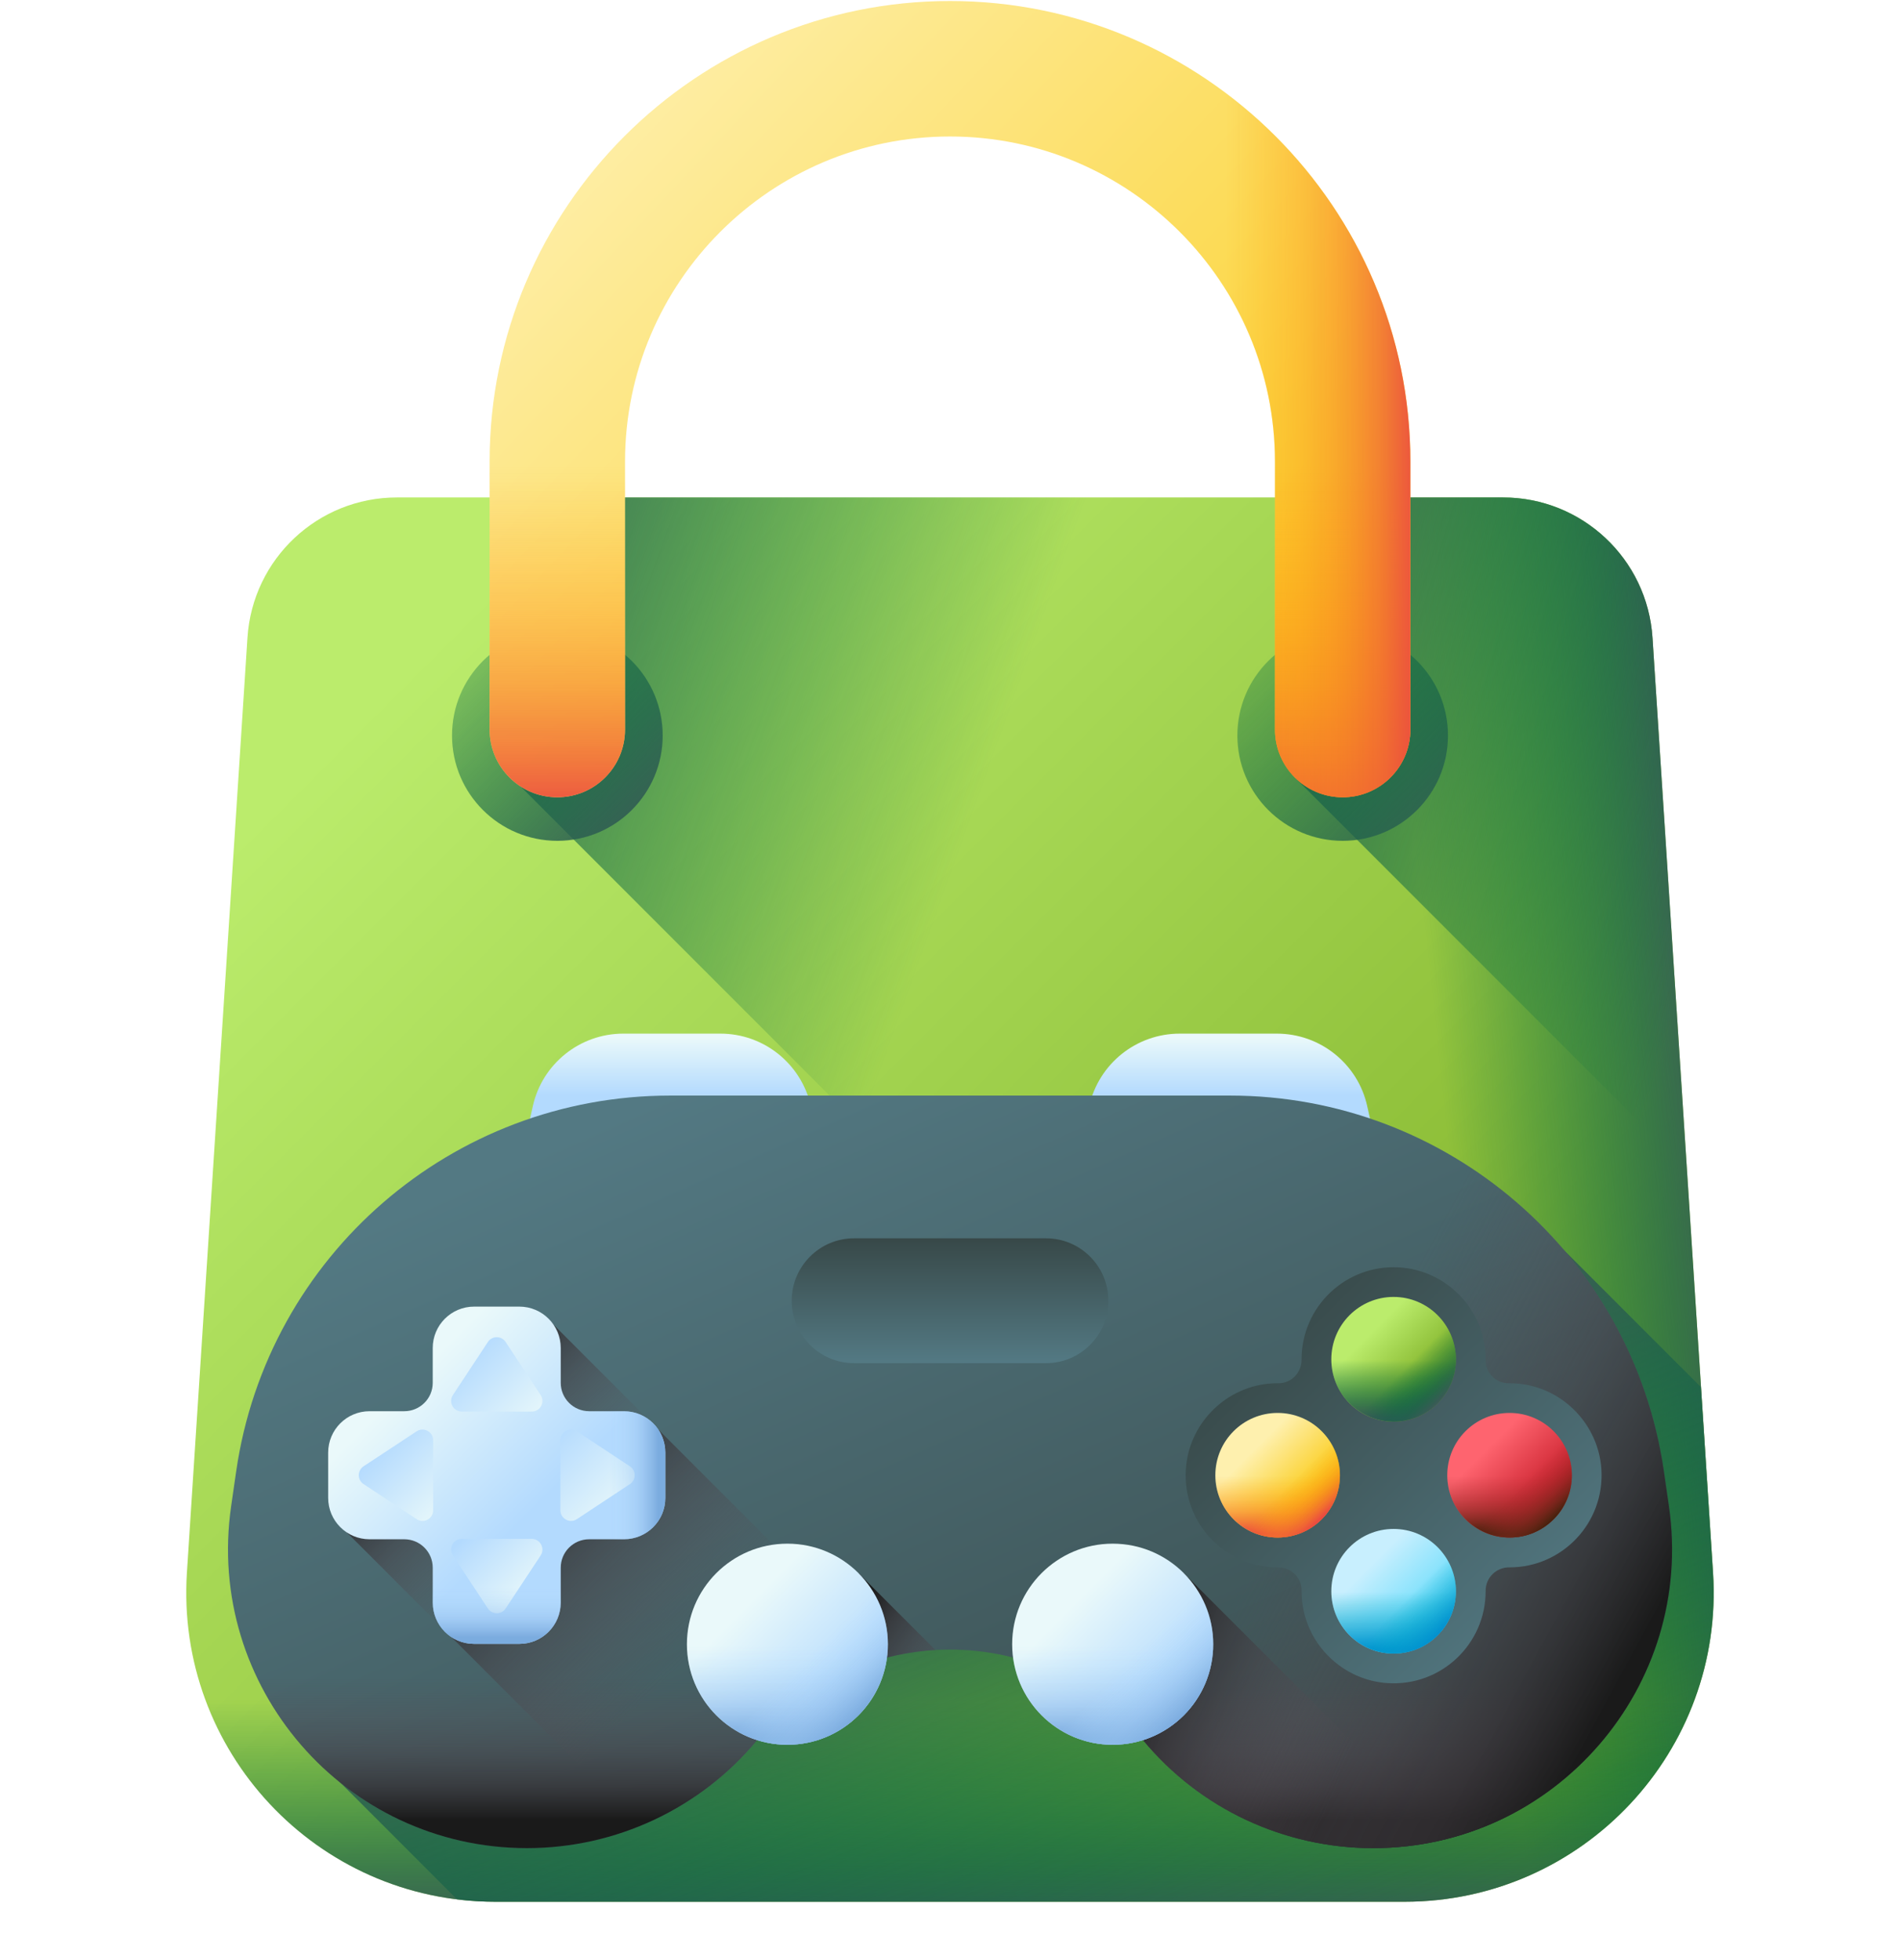 <svg width="32" height="33" viewBox="0 0 32 33" fill="none" xmlns="http://www.w3.org/2000/svg">
<g clip-path="url(#clip0_1_1161)">
<path d="M23.656 32.017H8.342C5.335 32.017 2.954 29.476 3.148 26.475L4.168 10.736C4.253 9.408 5.355 8.375 6.685 8.375H25.313C26.643 8.375 27.745 9.408 27.831 10.736L28.851 26.475C29.045 29.476 26.663 32.017 23.656 32.017Z" fill="url(#paint0_linear_1_1161)"/>
<path d="M27.831 10.736C27.745 9.408 26.643 8.375 25.313 8.375H8.637V13.11L26.619 31.092C28.064 30.088 28.973 28.374 28.85 26.475L27.831 10.736Z" fill="url(#paint1_linear_1_1161)"/>
<path d="M27.832 10.736C27.746 9.408 26.644 8.375 25.314 8.375H16.355V32.017H23.657C26.664 32.017 29.046 29.476 28.851 26.475L27.832 10.736Z" fill="url(#paint2_linear_1_1161)"/>
<path d="M28.41 19.692L27.83 10.736C27.744 9.408 26.642 8.375 25.312 8.375H21.828V13.11L28.41 19.692Z" fill="url(#paint3_linear_1_1161)"/>
<path d="M9.387 14.156C10.367 14.156 11.161 13.362 11.161 12.383C11.161 11.403 10.367 10.609 9.387 10.609C8.407 10.609 7.613 11.403 7.613 12.383C7.613 13.362 8.407 14.156 9.387 14.156Z" fill="url(#paint4_linear_1_1161)"/>
<path d="M22.614 14.156C23.593 14.156 24.387 13.362 24.387 12.383C24.387 11.403 23.593 10.609 22.614 10.609C21.634 10.609 20.84 11.403 20.84 12.383C20.84 13.362 21.634 14.156 22.614 14.156Z" fill="url(#paint5_linear_1_1161)"/>
<path d="M22.613 13.423C21.984 13.423 21.473 12.912 21.473 12.282V7.771C21.473 4.753 19.018 2.298 16 2.298C12.982 2.298 10.527 4.753 10.527 7.771V12.282C10.527 12.912 10.016 13.423 9.386 13.423C8.757 13.423 8.246 12.912 8.246 12.282V7.771C8.246 3.495 11.725 0.017 16 0.017C20.275 0.017 23.754 3.495 23.754 7.771V12.282C23.754 12.912 23.243 13.423 22.613 13.423Z" fill="url(#paint6_linear_1_1161)"/>
<path d="M23.206 4.912H20.664C21.176 5.744 21.472 6.724 21.472 7.771V12.283C21.472 12.912 21.983 13.423 22.613 13.423C23.242 13.423 23.753 12.912 23.753 12.283V7.771C23.753 6.762 23.559 5.797 23.206 4.912Z" fill="url(#paint7_linear_1_1161)"/>
<path d="M8.246 7.771V12.283C8.246 12.912 8.757 13.423 9.386 13.423C10.016 13.423 10.527 12.912 10.527 12.283V7.771C10.527 6.724 10.823 5.744 11.335 4.912H8.793C8.44 5.797 8.246 6.762 8.246 7.771Z" fill="url(#paint8_linear_1_1161)"/>
<path d="M15.999 0.017C15.745 0.017 15.494 0.03 15.246 0.054V2.35C15.492 2.316 15.744 2.298 15.999 2.298C19.017 2.298 21.473 4.753 21.473 7.771V12.282C21.473 12.912 21.983 13.423 22.613 13.423C23.242 13.423 23.753 12.912 23.753 12.282V7.771C23.753 3.495 20.275 0.017 15.999 0.017Z" fill="url(#paint9_linear_1_1161)"/>
<path d="M3.148 26.476C2.953 29.477 5.335 32.018 8.342 32.018H23.656C26.663 32.018 29.045 29.477 28.851 26.476L28.337 18.548H3.661L3.148 26.476Z" fill="url(#paint10_linear_1_1161)"/>
<path d="M28.85 26.475L28.647 23.353L26.1 20.806L5.457 29.737L7.697 31.977C7.908 32.003 8.123 32.017 8.341 32.017H23.655C26.662 32.017 29.044 29.476 28.85 26.475Z" fill="url(#paint11_linear_1_1161)"/>
<path d="M12.133 17.402H10.498C9.767 17.402 9.134 17.909 8.974 18.622L8.672 19.969H13.958L13.656 18.622C13.496 17.909 12.863 17.402 12.133 17.402Z" fill="url(#paint12_linear_1_1161)"/>
<path d="M23.027 18.622C22.868 17.909 22.235 17.402 21.504 17.402H19.869C19.138 17.402 18.505 17.909 18.345 18.622L18.043 19.969H23.329L23.027 18.622Z" fill="url(#paint13_linear_1_1161)"/>
<path d="M28.023 24.769L28.108 25.356C28.549 28.393 26.194 31.115 23.124 31.115C21.627 31.115 20.207 30.449 19.251 29.297C17.561 27.264 14.44 27.264 12.751 29.297C11.794 30.449 10.374 31.115 8.877 31.115C5.808 31.115 3.452 28.393 3.893 25.356L3.978 24.769C4.505 21.138 7.618 18.445 11.287 18.445H20.714C24.383 18.445 27.496 21.138 28.023 24.769Z" fill="url(#paint14_linear_1_1161)"/>
<path d="M17.616 22.95H14.385C13.805 22.95 13.334 22.48 13.334 21.899C13.334 21.319 13.805 20.848 14.385 20.848H17.616C18.197 20.848 18.667 21.319 18.667 21.899C18.667 22.48 18.197 22.95 17.616 22.95Z" fill="url(#paint15_linear_1_1161)"/>
<path d="M3.978 24.769L3.893 25.356C3.452 28.393 5.808 31.115 8.877 31.115C10.374 31.115 11.794 30.449 12.751 29.297C14.44 27.264 17.561 27.264 19.251 29.297C20.207 30.449 21.627 31.115 23.124 31.115C26.194 31.115 28.549 28.393 28.108 25.356L28.023 24.769C27.928 24.116 27.749 23.492 27.498 22.91H4.503C4.252 23.492 4.073 24.116 3.978 24.769Z" fill="url(#paint16_linear_1_1161)"/>
<path d="M15.754 27.779L14.459 26.485V28.061C14.876 27.899 15.313 27.805 15.754 27.779Z" fill="url(#paint17_linear_1_1161)"/>
<path d="M9.26 22.24L5.771 25.729L10.783 30.74C11.538 30.431 12.216 29.94 12.751 29.297C13.342 28.585 14.11 28.122 14.93 27.909L9.26 22.24Z" fill="url(#paint18_linear_1_1161)"/>
<path d="M14.93 27.91C14.52 28.016 14.123 28.185 13.754 28.416C13.386 28.648 13.046 28.941 12.75 29.298C12.216 29.941 11.538 30.432 10.782 30.741L7.523 27.482L11.013 23.993L14.93 27.91Z" fill="url(#paint19_linear_1_1161)"/>
<path d="M28.023 24.769C27.496 21.138 24.383 18.445 20.714 18.445H15.984V27.772C17.192 27.768 18.402 28.276 19.25 29.297C20.207 30.449 21.627 31.115 23.124 31.115C26.193 31.115 28.549 28.393 28.108 25.356L28.023 24.769Z" fill="url(#paint20_linear_1_1161)"/>
<path d="M25.59 23.297C25.53 23.29 25.469 23.288 25.41 23.288C25.195 23.29 25.019 23.114 25.021 22.899C25.021 22.84 25.019 22.779 25.012 22.718C24.933 21.973 24.317 21.384 23.569 21.338C22.669 21.283 21.921 21.997 21.921 22.885V22.89C21.922 23.109 21.751 23.29 21.532 23.288C21.473 23.288 21.413 23.29 21.352 23.297C20.607 23.376 20.018 23.992 19.972 24.74C19.916 25.64 20.63 26.388 21.519 26.388H21.524C21.742 26.387 21.923 26.558 21.921 26.777C21.921 26.836 21.924 26.896 21.93 26.957C22.009 27.702 22.625 28.291 23.373 28.337C24.274 28.393 25.021 27.679 25.021 26.79C25.021 26.789 25.021 26.787 25.021 26.785C25.02 26.564 25.197 26.387 25.419 26.388H25.424C26.312 26.388 27.026 25.64 26.971 24.74C26.924 23.992 26.335 23.376 25.59 23.297Z" fill="url(#paint21_linear_1_1161)"/>
<path d="M21.518 25.886C22.097 25.886 22.567 25.416 22.567 24.837C22.567 24.257 22.097 23.788 21.518 23.788C20.939 23.788 20.469 24.257 20.469 24.837C20.469 25.416 20.939 25.886 21.518 25.886Z" fill="url(#paint22_linear_1_1161)"/>
<path d="M20.469 24.836C20.469 25.416 20.939 25.886 21.518 25.886C22.097 25.886 22.567 25.416 22.567 24.836C22.567 24.711 22.545 24.591 22.505 24.479H20.531C20.491 24.591 20.469 24.711 20.469 24.836Z" fill="url(#paint23_linear_1_1161)"/>
<path d="M20.777 25.578C21.187 25.988 21.851 25.988 22.261 25.578C22.67 25.169 22.67 24.505 22.261 24.095C22.172 24.006 22.071 23.937 21.964 23.886L20.568 25.282C20.619 25.389 20.688 25.49 20.777 25.578Z" fill="url(#paint24_linear_1_1161)"/>
<path d="M25.424 25.886C26.004 25.886 26.473 25.416 26.473 24.837C26.473 24.257 26.004 23.788 25.424 23.788C24.845 23.788 24.375 24.257 24.375 24.837C24.375 25.416 24.845 25.886 25.424 25.886Z" fill="url(#paint25_linear_1_1161)"/>
<path d="M24.375 24.836C24.375 25.416 24.845 25.886 25.424 25.886C26.004 25.886 26.473 25.416 26.473 24.836C26.473 24.711 26.451 24.591 26.411 24.479H24.438C24.397 24.591 24.375 24.711 24.375 24.836Z" fill="url(#paint26_linear_1_1161)"/>
<path d="M24.683 25.578C25.093 25.988 25.757 25.988 26.167 25.578C26.577 25.169 26.577 24.505 26.167 24.095C26.078 24.006 25.977 23.937 25.87 23.886L24.475 25.282C24.525 25.389 24.594 25.49 24.683 25.578Z" fill="url(#paint27_linear_1_1161)"/>
<path d="M23.471 23.934C24.05 23.934 24.52 23.464 24.52 22.885C24.52 22.305 24.05 21.835 23.471 21.835C22.892 21.835 22.422 22.305 22.422 22.885C22.422 23.464 22.892 23.934 23.471 23.934Z" fill="url(#paint28_linear_1_1161)"/>
<path d="M22.422 22.884C22.422 23.464 22.892 23.933 23.471 23.933C24.05 23.933 24.52 23.464 24.52 22.884C24.52 22.759 24.498 22.638 24.458 22.527H22.484C22.444 22.638 22.422 22.759 22.422 22.884Z" fill="url(#paint29_linear_1_1161)"/>
<path d="M22.73 23.626C23.14 24.036 23.804 24.036 24.214 23.626C24.623 23.217 24.623 22.552 24.214 22.143C24.125 22.054 24.024 21.984 23.917 21.934L22.521 23.329C22.572 23.437 22.641 23.538 22.73 23.626Z" fill="url(#paint30_linear_1_1161)"/>
<path d="M23.471 27.839C24.05 27.839 24.52 27.369 24.52 26.79C24.52 26.21 24.05 25.741 23.471 25.741C22.892 25.741 22.422 26.21 22.422 26.79C22.422 27.369 22.892 27.839 23.471 27.839Z" fill="url(#paint31_linear_1_1161)"/>
<path d="M22.422 26.79C22.422 27.369 22.892 27.839 23.471 27.839C24.05 27.839 24.52 27.369 24.52 26.79C24.52 26.664 24.498 26.544 24.458 26.432H22.484C22.444 26.544 22.422 26.664 22.422 26.79Z" fill="url(#paint32_linear_1_1161)"/>
<path d="M22.73 27.532C23.14 27.941 23.804 27.941 24.214 27.532C24.623 27.122 24.623 26.458 24.214 26.048C24.125 25.959 24.024 25.89 23.917 25.839L22.521 27.235C22.572 27.342 22.641 27.443 22.73 27.532Z" fill="url(#paint33_linear_1_1161)"/>
<path d="M19.937 26.485H18.719V28.761C18.908 28.921 19.086 29.099 19.251 29.297C20.208 30.449 21.627 31.115 23.124 31.115C23.568 31.115 23.996 31.058 24.404 30.951L19.937 26.485Z" fill="url(#paint34_linear_1_1161)"/>
<path d="M13.261 29.375C14.197 29.375 14.954 28.617 14.954 27.682C14.954 26.747 14.197 25.989 13.261 25.989C12.326 25.989 11.569 26.747 11.569 27.682C11.569 28.617 12.326 29.375 13.261 29.375Z" fill="url(#paint35_linear_1_1161)"/>
<path d="M11.569 27.682C11.569 28.617 12.326 29.375 13.261 29.375C14.197 29.375 14.954 28.617 14.954 27.682C14.954 27.479 14.919 27.285 14.854 27.105H11.669C11.604 27.285 11.569 27.479 11.569 27.682Z" fill="url(#paint36_linear_1_1161)"/>
<path d="M12.063 28.879C12.724 29.54 13.796 29.54 14.457 28.879C15.118 28.217 15.118 27.145 14.457 26.484C14.314 26.341 14.152 26.229 13.978 26.148L11.727 28.399C11.808 28.573 11.92 28.735 12.063 28.879Z" fill="url(#paint37_linear_1_1161)"/>
<path d="M18.74 29.375C19.675 29.375 20.433 28.617 20.433 27.682C20.433 26.747 19.675 25.989 18.74 25.989C17.805 25.989 17.047 26.747 17.047 27.682C17.047 28.617 17.805 29.375 18.74 29.375Z" fill="url(#paint38_linear_1_1161)"/>
<path d="M17.047 27.682C17.047 28.617 17.805 29.375 18.74 29.375C19.675 29.375 20.433 28.617 20.433 27.682C20.433 27.479 20.397 27.285 20.332 27.105H17.148C17.083 27.285 17.047 27.479 17.047 27.682Z" fill="url(#paint39_linear_1_1161)"/>
<path d="M17.543 28.879C18.205 29.54 19.276 29.54 19.938 28.879C20.599 28.217 20.599 27.145 19.938 26.484C19.794 26.341 19.632 26.229 19.459 26.148L17.207 28.399C17.288 28.573 17.4 28.735 17.543 28.879Z" fill="url(#paint40_linear_1_1161)"/>
<path d="M10.508 23.759H9.923C9.658 23.759 9.444 23.545 9.444 23.281V22.695C9.444 22.31 9.132 21.998 8.747 21.998H7.985C7.6 21.998 7.288 22.31 7.288 22.695V23.281C7.288 23.545 7.074 23.759 6.809 23.759H6.224C5.839 23.759 5.527 24.071 5.527 24.456V25.219C5.527 25.603 5.839 25.915 6.224 25.915H6.809C7.074 25.915 7.288 26.129 7.288 26.394V26.98C7.288 27.364 7.6 27.676 7.985 27.676H8.747C9.132 27.676 9.444 27.364 9.444 26.98V26.394C9.444 26.129 9.658 25.915 9.923 25.915H10.508C10.893 25.915 11.205 25.603 11.205 25.219V24.456C11.205 24.071 10.893 23.759 10.508 23.759Z" fill="url(#paint41_linear_1_1161)"/>
<path d="M8.217 22.594L7.628 23.487C7.549 23.606 7.634 23.765 7.777 23.765H8.956C9.099 23.765 9.184 23.606 9.106 23.487L8.516 22.594C8.445 22.486 8.288 22.486 8.217 22.594Z" fill="url(#paint42_linear_1_1161)"/>
<path d="M8.217 27.08L7.628 26.187C7.549 26.068 7.634 25.909 7.777 25.909H8.956C9.099 25.909 9.184 26.068 9.106 26.187L8.516 27.08C8.445 27.187 8.288 27.187 8.217 27.08Z" fill="url(#paint43_linear_1_1161)"/>
<path d="M10.609 24.687L9.716 24.098C9.596 24.019 9.438 24.105 9.438 24.247V25.426C9.438 25.569 9.596 25.655 9.716 25.576L10.609 24.986C10.716 24.916 10.716 24.758 10.609 24.687Z" fill="url(#paint44_linear_1_1161)"/>
<path d="M6.123 24.687L7.017 24.098C7.136 24.019 7.295 24.105 7.295 24.247V25.426C7.295 25.569 7.136 25.655 7.017 25.576L6.123 24.986C6.016 24.916 6.016 24.758 6.123 24.687Z" fill="url(#paint45_linear_1_1161)"/>
<path d="M5.527 25.057V25.219C5.527 25.604 5.839 25.915 6.224 25.915H6.809C7.074 25.915 7.288 26.13 7.288 26.394V26.98C7.288 27.364 7.6 27.676 7.985 27.676H8.747C9.132 27.676 9.444 27.364 9.444 26.98V26.394C9.444 26.13 9.658 25.915 9.923 25.915H10.508C10.893 25.915 11.205 25.604 11.205 25.219V25.057H5.527Z" fill="url(#paint46_linear_1_1161)"/>
<path d="M8.586 27.676H8.748C9.132 27.676 9.444 27.364 9.444 26.98V26.394C9.444 26.129 9.659 25.915 9.923 25.915H10.509C10.893 25.915 11.205 25.603 11.205 25.219V24.456C11.205 24.071 10.893 23.759 10.509 23.759H9.923C9.659 23.759 9.444 23.545 9.444 23.281V22.695C9.444 22.31 9.132 21.998 8.748 21.998H8.586V27.676Z" fill="url(#paint47_linear_1_1161)"/>
</g>
<defs>
<linearGradient id="paint0_linear_1_1161" x1="7.081" y1="11.005" x2="26.658" y2="30.582" gradientUnits="userSpaceOnUse">
<stop stop-color="#BBEC6C"/>
<stop offset="1" stop-color="#78A91F"/>
</linearGradient>
<linearGradient id="paint1_linear_1_1161" x1="15.592" y1="15.928" x2="5.898" y2="12.445" gradientUnits="userSpaceOnUse">
<stop stop-color="#026841" stop-opacity="0"/>
<stop offset="0.324" stop-color="#046842" stop-opacity="0.324"/>
<stop offset="0.551" stop-color="#0E6546" stop-opacity="0.551"/>
<stop offset="0.748" stop-color="#1D614C" stop-opacity="0.748"/>
<stop offset="0.926" stop-color="#335C54" stop-opacity="0.926"/>
<stop offset="1" stop-color="#3E5959"/>
</linearGradient>
<linearGradient id="paint2_linear_1_1161" x1="24.439" y1="19.732" x2="29.082" y2="19.23" gradientUnits="userSpaceOnUse">
<stop stop-color="#026841" stop-opacity="0"/>
<stop offset="0.324" stop-color="#046842" stop-opacity="0.324"/>
<stop offset="0.551" stop-color="#0E6546" stop-opacity="0.551"/>
<stop offset="0.748" stop-color="#1D614C" stop-opacity="0.748"/>
<stop offset="0.926" stop-color="#335C54" stop-opacity="0.926"/>
<stop offset="1" stop-color="#3E5959"/>
</linearGradient>
<linearGradient id="paint3_linear_1_1161" x1="28.957" y1="14.597" x2="19.759" y2="11.888" gradientUnits="userSpaceOnUse">
<stop stop-color="#026841" stop-opacity="0"/>
<stop offset="0.324" stop-color="#046842" stop-opacity="0.324"/>
<stop offset="0.551" stop-color="#0E6546" stop-opacity="0.551"/>
<stop offset="0.748" stop-color="#1D614C" stop-opacity="0.748"/>
<stop offset="0.926" stop-color="#335C54" stop-opacity="0.926"/>
<stop offset="1" stop-color="#3E5959"/>
</linearGradient>
<linearGradient id="paint4_linear_1_1161" x1="6.574" y1="9.57" x2="11.074" y2="14.069" gradientUnits="userSpaceOnUse">
<stop stop-color="#026841" stop-opacity="0"/>
<stop offset="0.324" stop-color="#046842" stop-opacity="0.324"/>
<stop offset="0.551" stop-color="#0E6546" stop-opacity="0.551"/>
<stop offset="0.748" stop-color="#1D614C" stop-opacity="0.748"/>
<stop offset="0.926" stop-color="#335C54" stop-opacity="0.926"/>
<stop offset="1" stop-color="#3E5959"/>
</linearGradient>
<linearGradient id="paint5_linear_1_1161" x1="19.629" y1="9.398" x2="24.689" y2="14.458" gradientUnits="userSpaceOnUse">
<stop stop-color="#026841" stop-opacity="0"/>
<stop offset="0.324" stop-color="#046842" stop-opacity="0.324"/>
<stop offset="0.551" stop-color="#0E6546" stop-opacity="0.551"/>
<stop offset="0.748" stop-color="#1D614C" stop-opacity="0.748"/>
<stop offset="0.926" stop-color="#335C54" stop-opacity="0.926"/>
<stop offset="1" stop-color="#3E5959"/>
</linearGradient>
<linearGradient id="paint6_linear_1_1161" x1="8.931" y1="1.931" x2="23.425" y2="15.61" gradientUnits="userSpaceOnUse">
<stop stop-color="#FEF0AE"/>
<stop offset="1" stop-color="#FAC600"/>
</linearGradient>
<linearGradient id="paint7_linear_1_1161" x1="22.209" y1="7.861" x2="22.209" y2="13.887" gradientUnits="userSpaceOnUse">
<stop stop-color="#FEA613" stop-opacity="0"/>
<stop offset="0.203" stop-color="#FDA215" stop-opacity="0.203"/>
<stop offset="0.405" stop-color="#FB961B" stop-opacity="0.405"/>
<stop offset="0.607" stop-color="#F68225" stop-opacity="0.607"/>
<stop offset="0.807" stop-color="#F06633" stop-opacity="0.807"/>
<stop offset="1" stop-color="#E94444"/>
</linearGradient>
<linearGradient id="paint8_linear_1_1161" x1="9.79" y1="7.861" x2="9.79" y2="13.887" gradientUnits="userSpaceOnUse">
<stop stop-color="#FEA613" stop-opacity="0"/>
<stop offset="0.203" stop-color="#FDA215" stop-opacity="0.203"/>
<stop offset="0.405" stop-color="#FB961B" stop-opacity="0.405"/>
<stop offset="0.607" stop-color="#F68225" stop-opacity="0.607"/>
<stop offset="0.807" stop-color="#F06633" stop-opacity="0.807"/>
<stop offset="1" stop-color="#E94444"/>
</linearGradient>
<linearGradient id="paint9_linear_1_1161" x1="20.642" y1="6.72" x2="23.968" y2="6.72" gradientUnits="userSpaceOnUse">
<stop stop-color="#FEA613" stop-opacity="0"/>
<stop offset="0.203" stop-color="#FDA215" stop-opacity="0.203"/>
<stop offset="0.405" stop-color="#FB961B" stop-opacity="0.405"/>
<stop offset="0.607" stop-color="#F68225" stop-opacity="0.607"/>
<stop offset="0.807" stop-color="#F06633" stop-opacity="0.807"/>
<stop offset="1" stop-color="#E94444"/>
</linearGradient>
<linearGradient id="paint10_linear_1_1161" x1="15.999" y1="28.629" x2="15.999" y2="32.438" gradientUnits="userSpaceOnUse">
<stop stop-color="#026841" stop-opacity="0"/>
<stop offset="0.324" stop-color="#046842" stop-opacity="0.324"/>
<stop offset="0.551" stop-color="#0E6546" stop-opacity="0.551"/>
<stop offset="0.748" stop-color="#1D614C" stop-opacity="0.748"/>
<stop offset="0.926" stop-color="#335C54" stop-opacity="0.926"/>
<stop offset="1" stop-color="#3E5959"/>
</linearGradient>
<linearGradient id="paint11_linear_1_1161" x1="20.112" y1="34.371" x2="16.285" y2="24.583" gradientUnits="userSpaceOnUse">
<stop stop-color="#026841" stop-opacity="0"/>
<stop offset="0.324" stop-color="#046842" stop-opacity="0.324"/>
<stop offset="0.551" stop-color="#0E6546" stop-opacity="0.551"/>
<stop offset="0.748" stop-color="#1D614C" stop-opacity="0.748"/>
<stop offset="0.926" stop-color="#335C54" stop-opacity="0.926"/>
<stop offset="1" stop-color="#3E5959"/>
</linearGradient>
<linearGradient id="paint12_linear_1_1161" x1="11.315" y1="17.463" x2="11.315" y2="18.441" gradientUnits="userSpaceOnUse">
<stop stop-color="#EAF9FA"/>
<stop offset="1" stop-color="#B3DAFE"/>
</linearGradient>
<linearGradient id="paint13_linear_1_1161" x1="20.686" y1="17.463" x2="20.686" y2="18.441" gradientUnits="userSpaceOnUse">
<stop stop-color="#EAF9FA"/>
<stop offset="1" stop-color="#B3DAFE"/>
</linearGradient>
<linearGradient id="paint14_linear_1_1161" x1="12.481" y1="17.844" x2="19.38" y2="33.391" gradientUnits="userSpaceOnUse">
<stop stop-color="#537983"/>
<stop offset="1" stop-color="#384949"/>
</linearGradient>
<linearGradient id="paint15_linear_1_1161" x1="16.001" y1="22.919" x2="16.001" y2="20.879" gradientUnits="userSpaceOnUse">
<stop stop-color="#537983"/>
<stop offset="1" stop-color="#384949"/>
</linearGradient>
<linearGradient id="paint16_linear_1_1161" x1="16.001" y1="28.249" x2="16.001" y2="30.637" gradientUnits="userSpaceOnUse">
<stop stop-color="#554E56" stop-opacity="0"/>
<stop offset="0.269" stop-color="#524B52" stop-opacity="0.269"/>
<stop offset="0.521" stop-color="#464147" stop-opacity="0.521"/>
<stop offset="0.765" stop-color="#343034" stop-opacity="0.765"/>
<stop offset="1" stop-color="#1A1A1A"/>
</linearGradient>
<linearGradient id="paint17_linear_1_1161" x1="16.348" y1="28.571" x2="14.369" y2="27.212" gradientUnits="userSpaceOnUse">
<stop stop-color="#554E56" stop-opacity="0"/>
<stop offset="0.269" stop-color="#524B52" stop-opacity="0.269"/>
<stop offset="0.521" stop-color="#464147" stop-opacity="0.521"/>
<stop offset="0.765" stop-color="#343034" stop-opacity="0.765"/>
<stop offset="1" stop-color="#1A1A1A"/>
</linearGradient>
<linearGradient id="paint18_linear_1_1161" x1="9.28" y1="25.749" x2="7.148" y2="23.617" gradientUnits="userSpaceOnUse">
<stop stop-color="#554E56" stop-opacity="0"/>
<stop offset="0.269" stop-color="#524B52" stop-opacity="0.269"/>
<stop offset="0.521" stop-color="#464147" stop-opacity="0.521"/>
<stop offset="0.765" stop-color="#343034" stop-opacity="0.765"/>
<stop offset="1" stop-color="#1A1A1A"/>
</linearGradient>
<linearGradient id="paint19_linear_1_1161" x1="11.545" y1="28.014" x2="8.471" y2="24.941" gradientUnits="userSpaceOnUse">
<stop stop-color="#554E56" stop-opacity="0"/>
<stop offset="0.269" stop-color="#524B52" stop-opacity="0.269"/>
<stop offset="0.521" stop-color="#464147" stop-opacity="0.521"/>
<stop offset="0.765" stop-color="#343034" stop-opacity="0.765"/>
<stop offset="1" stop-color="#1A1A1A"/>
</linearGradient>
<linearGradient id="paint20_linear_1_1161" x1="21.984" y1="24.654" x2="27.612" y2="27.706" gradientUnits="userSpaceOnUse">
<stop stop-color="#554E56" stop-opacity="0"/>
<stop offset="0.269" stop-color="#524B52" stop-opacity="0.269"/>
<stop offset="0.521" stop-color="#464147" stop-opacity="0.521"/>
<stop offset="0.765" stop-color="#343034" stop-opacity="0.765"/>
<stop offset="1" stop-color="#1A1A1A"/>
</linearGradient>
<linearGradient id="paint21_linear_1_1161" x1="26.242" y1="27.609" x2="21.062" y2="22.43" gradientUnits="userSpaceOnUse">
<stop stop-color="#537983"/>
<stop offset="1" stop-color="#384949"/>
</linearGradient>
<linearGradient id="paint22_linear_1_1161" x1="21.104" y1="24.423" x2="22.089" y2="25.408" gradientUnits="userSpaceOnUse">
<stop stop-color="#FEF0AE"/>
<stop offset="1" stop-color="#FAC600"/>
</linearGradient>
<linearGradient id="paint23_linear_1_1161" x1="21.518" y1="24.852" x2="21.518" y2="25.819" gradientUnits="userSpaceOnUse">
<stop stop-color="#FEA613" stop-opacity="0"/>
<stop offset="0.203" stop-color="#FDA215" stop-opacity="0.203"/>
<stop offset="0.405" stop-color="#FB961B" stop-opacity="0.405"/>
<stop offset="0.607" stop-color="#F68225" stop-opacity="0.607"/>
<stop offset="0.807" stop-color="#F06633" stop-opacity="0.807"/>
<stop offset="1" stop-color="#E94444"/>
</linearGradient>
<linearGradient id="paint24_linear_1_1161" x1="21.692" y1="25.01" x2="22.264" y2="25.582" gradientUnits="userSpaceOnUse">
<stop stop-color="#FEA613" stop-opacity="0"/>
<stop offset="0.203" stop-color="#FDA215" stop-opacity="0.203"/>
<stop offset="0.405" stop-color="#FB961B" stop-opacity="0.405"/>
<stop offset="0.607" stop-color="#F68225" stop-opacity="0.607"/>
<stop offset="0.807" stop-color="#F06633" stop-opacity="0.807"/>
<stop offset="1" stop-color="#E94444"/>
</linearGradient>
<linearGradient id="paint25_linear_1_1161" x1="25.011" y1="24.423" x2="25.995" y2="25.408" gradientUnits="userSpaceOnUse">
<stop stop-color="#FE646F"/>
<stop offset="1" stop-color="#C41926"/>
</linearGradient>
<linearGradient id="paint26_linear_1_1161" x1="25.424" y1="24.852" x2="25.424" y2="25.819" gradientUnits="userSpaceOnUse">
<stop stop-color="#A72B2B" stop-opacity="0"/>
<stop offset="0.2" stop-color="#A32B2A" stop-opacity="0.2"/>
<stop offset="0.398" stop-color="#972926" stop-opacity="0.398"/>
<stop offset="0.597" stop-color="#832820" stop-opacity="0.597"/>
<stop offset="0.795" stop-color="#672517" stop-opacity="0.795"/>
<stop offset="0.991" stop-color="#44210C" stop-opacity="0.991"/>
<stop offset="1" stop-color="#42210B"/>
</linearGradient>
<linearGradient id="paint27_linear_1_1161" x1="25.598" y1="25.01" x2="26.171" y2="25.582" gradientUnits="userSpaceOnUse">
<stop stop-color="#A72B2B" stop-opacity="0"/>
<stop offset="0.2" stop-color="#A32B2A" stop-opacity="0.2"/>
<stop offset="0.398" stop-color="#972926" stop-opacity="0.398"/>
<stop offset="0.597" stop-color="#832820" stop-opacity="0.597"/>
<stop offset="0.795" stop-color="#672517" stop-opacity="0.795"/>
<stop offset="0.991" stop-color="#44210C" stop-opacity="0.991"/>
<stop offset="1" stop-color="#42210B"/>
</linearGradient>
<linearGradient id="paint28_linear_1_1161" x1="23.058" y1="22.471" x2="24.042" y2="23.456" gradientUnits="userSpaceOnUse">
<stop stop-color="#BBEC6C"/>
<stop offset="1" stop-color="#78A91F"/>
</linearGradient>
<linearGradient id="paint29_linear_1_1161" x1="23.471" y1="22.899" x2="23.471" y2="23.866" gradientUnits="userSpaceOnUse">
<stop stop-color="#026841" stop-opacity="0"/>
<stop offset="0.324" stop-color="#046842" stop-opacity="0.324"/>
<stop offset="0.551" stop-color="#0E6546" stop-opacity="0.551"/>
<stop offset="0.748" stop-color="#1D614C" stop-opacity="0.748"/>
<stop offset="0.926" stop-color="#335C54" stop-opacity="0.926"/>
<stop offset="1" stop-color="#3E5959"/>
</linearGradient>
<linearGradient id="paint30_linear_1_1161" x1="23.645" y1="23.058" x2="24.217" y2="23.63" gradientUnits="userSpaceOnUse">
<stop stop-color="#026841" stop-opacity="0"/>
<stop offset="0.324" stop-color="#046842" stop-opacity="0.324"/>
<stop offset="0.551" stop-color="#0E6546" stop-opacity="0.551"/>
<stop offset="0.748" stop-color="#1D614C" stop-opacity="0.748"/>
<stop offset="0.926" stop-color="#335C54" stop-opacity="0.926"/>
<stop offset="1" stop-color="#3E5959"/>
</linearGradient>
<linearGradient id="paint31_linear_1_1161" x1="23.058" y1="26.376" x2="24.042" y2="27.361" gradientUnits="userSpaceOnUse">
<stop stop-color="#C8EFFE"/>
<stop offset="1" stop-color="#62DBFB"/>
</linearGradient>
<linearGradient id="paint32_linear_1_1161" x1="23.471" y1="26.805" x2="23.471" y2="27.772" gradientUnits="userSpaceOnUse">
<stop stop-color="#07B2CD" stop-opacity="0"/>
<stop offset="0.455" stop-color="#05A5CE" stop-opacity="0.455"/>
<stop offset="1" stop-color="#0290CF"/>
</linearGradient>
<linearGradient id="paint33_linear_1_1161" x1="23.645" y1="26.963" x2="24.217" y2="27.535" gradientUnits="userSpaceOnUse">
<stop stop-color="#07B2CD" stop-opacity="0"/>
<stop offset="0.455" stop-color="#05A5CE" stop-opacity="0.455"/>
<stop offset="1" stop-color="#0290CF"/>
</linearGradient>
<linearGradient id="paint34_linear_1_1161" x1="22.747" y1="29.592" x2="19.122" y2="27.959" gradientUnits="userSpaceOnUse">
<stop stop-color="#554E56" stop-opacity="0"/>
<stop offset="0.269" stop-color="#524B52" stop-opacity="0.269"/>
<stop offset="0.521" stop-color="#464147" stop-opacity="0.521"/>
<stop offset="0.765" stop-color="#343034" stop-opacity="0.765"/>
<stop offset="1" stop-color="#1A1A1A"/>
</linearGradient>
<linearGradient id="paint35_linear_1_1161" x1="12.594" y1="27.014" x2="14.183" y2="28.603" gradientUnits="userSpaceOnUse">
<stop stop-color="#EAF9FA"/>
<stop offset="1" stop-color="#B3DAFE"/>
</linearGradient>
<linearGradient id="paint36_linear_1_1161" x1="13.261" y1="27.706" x2="13.261" y2="29.266" gradientUnits="userSpaceOnUse">
<stop stop-color="#B3DAFE" stop-opacity="0"/>
<stop offset="0.244" stop-color="#ACD5FA" stop-opacity="0.244"/>
<stop offset="0.589" stop-color="#9AC5F0" stop-opacity="0.589"/>
<stop offset="0.993" stop-color="#7CACDF" stop-opacity="0.993"/>
<stop offset="1" stop-color="#7BACDF"/>
</linearGradient>
<linearGradient id="paint37_linear_1_1161" x1="13.54" y1="27.961" x2="14.463" y2="28.884" gradientUnits="userSpaceOnUse">
<stop stop-color="#B3DAFE" stop-opacity="0"/>
<stop offset="0.244" stop-color="#ACD5FA" stop-opacity="0.244"/>
<stop offset="0.589" stop-color="#9AC5F0" stop-opacity="0.589"/>
<stop offset="0.993" stop-color="#7CACDF" stop-opacity="0.993"/>
<stop offset="1" stop-color="#7BACDF"/>
</linearGradient>
<linearGradient id="paint38_linear_1_1161" x1="18.073" y1="27.014" x2="19.661" y2="28.603" gradientUnits="userSpaceOnUse">
<stop stop-color="#EAF9FA"/>
<stop offset="1" stop-color="#B3DAFE"/>
</linearGradient>
<linearGradient id="paint39_linear_1_1161" x1="18.74" y1="27.706" x2="18.74" y2="29.266" gradientUnits="userSpaceOnUse">
<stop stop-color="#B3DAFE" stop-opacity="0"/>
<stop offset="0.244" stop-color="#ACD5FA" stop-opacity="0.244"/>
<stop offset="0.589" stop-color="#9AC5F0" stop-opacity="0.589"/>
<stop offset="0.993" stop-color="#7CACDF" stop-opacity="0.993"/>
<stop offset="1" stop-color="#7BACDF"/>
</linearGradient>
<linearGradient id="paint40_linear_1_1161" x1="19.02" y1="27.961" x2="19.944" y2="28.884" gradientUnits="userSpaceOnUse">
<stop stop-color="#B3DAFE" stop-opacity="0"/>
<stop offset="0.244" stop-color="#ACD5FA" stop-opacity="0.244"/>
<stop offset="0.589" stop-color="#9AC5F0" stop-opacity="0.589"/>
<stop offset="0.993" stop-color="#7CACDF" stop-opacity="0.993"/>
<stop offset="1" stop-color="#7BACDF"/>
</linearGradient>
<linearGradient id="paint41_linear_1_1161" x1="6.842" y1="23.313" x2="8.966" y2="25.437" gradientUnits="userSpaceOnUse">
<stop stop-color="#EAF9FA"/>
<stop offset="1" stop-color="#B3DAFE"/>
</linearGradient>
<linearGradient id="paint42_linear_1_1161" x1="9.022" y1="24.09" x2="7.77" y2="22.837" gradientUnits="userSpaceOnUse">
<stop stop-color="#EAF9FA"/>
<stop offset="1" stop-color="#B3DAFE"/>
</linearGradient>
<linearGradient id="paint43_linear_1_1161" x1="9.014" y1="26.887" x2="7.911" y2="25.784" gradientUnits="userSpaceOnUse">
<stop stop-color="#EAF9FA"/>
<stop offset="1" stop-color="#B3DAFE"/>
</linearGradient>
<linearGradient id="paint44_linear_1_1161" x1="10.482" y1="25.55" x2="9.164" y2="24.233" gradientUnits="userSpaceOnUse">
<stop stop-color="#EAF9FA"/>
<stop offset="1" stop-color="#B3DAFE"/>
</linearGradient>
<linearGradient id="paint45_linear_1_1161" x1="7.613" y1="25.487" x2="6.421" y2="24.294" gradientUnits="userSpaceOnUse">
<stop stop-color="#EAF9FA"/>
<stop offset="1" stop-color="#B3DAFE"/>
</linearGradient>
<linearGradient id="paint46_linear_1_1161" x1="8.366" y1="26.726" x2="8.366" y2="27.561" gradientUnits="userSpaceOnUse">
<stop stop-color="#B3DAFE" stop-opacity="0"/>
<stop offset="0.244" stop-color="#ACD5FA" stop-opacity="0.244"/>
<stop offset="0.589" stop-color="#9AC5F0" stop-opacity="0.589"/>
<stop offset="0.993" stop-color="#7CACDF" stop-opacity="0.993"/>
<stop offset="1" stop-color="#7BACDF"/>
</linearGradient>
<linearGradient id="paint47_linear_1_1161" x1="10.255" y1="24.837" x2="11.09" y2="24.837" gradientUnits="userSpaceOnUse">
<stop stop-color="#B3DAFE" stop-opacity="0"/>
<stop offset="0.244" stop-color="#ACD5FA" stop-opacity="0.244"/>
<stop offset="0.589" stop-color="#9AC5F0" stop-opacity="0.589"/>
<stop offset="0.993" stop-color="#7CACDF" stop-opacity="0.993"/>
<stop offset="1" stop-color="#7BACDF"/>
</linearGradient>
<clipPath id="clip0_1_1161">
<rect width="32" height="32" fill="white" transform="translate(0 0.017)"/>
</clipPath>
</defs>
</svg>
